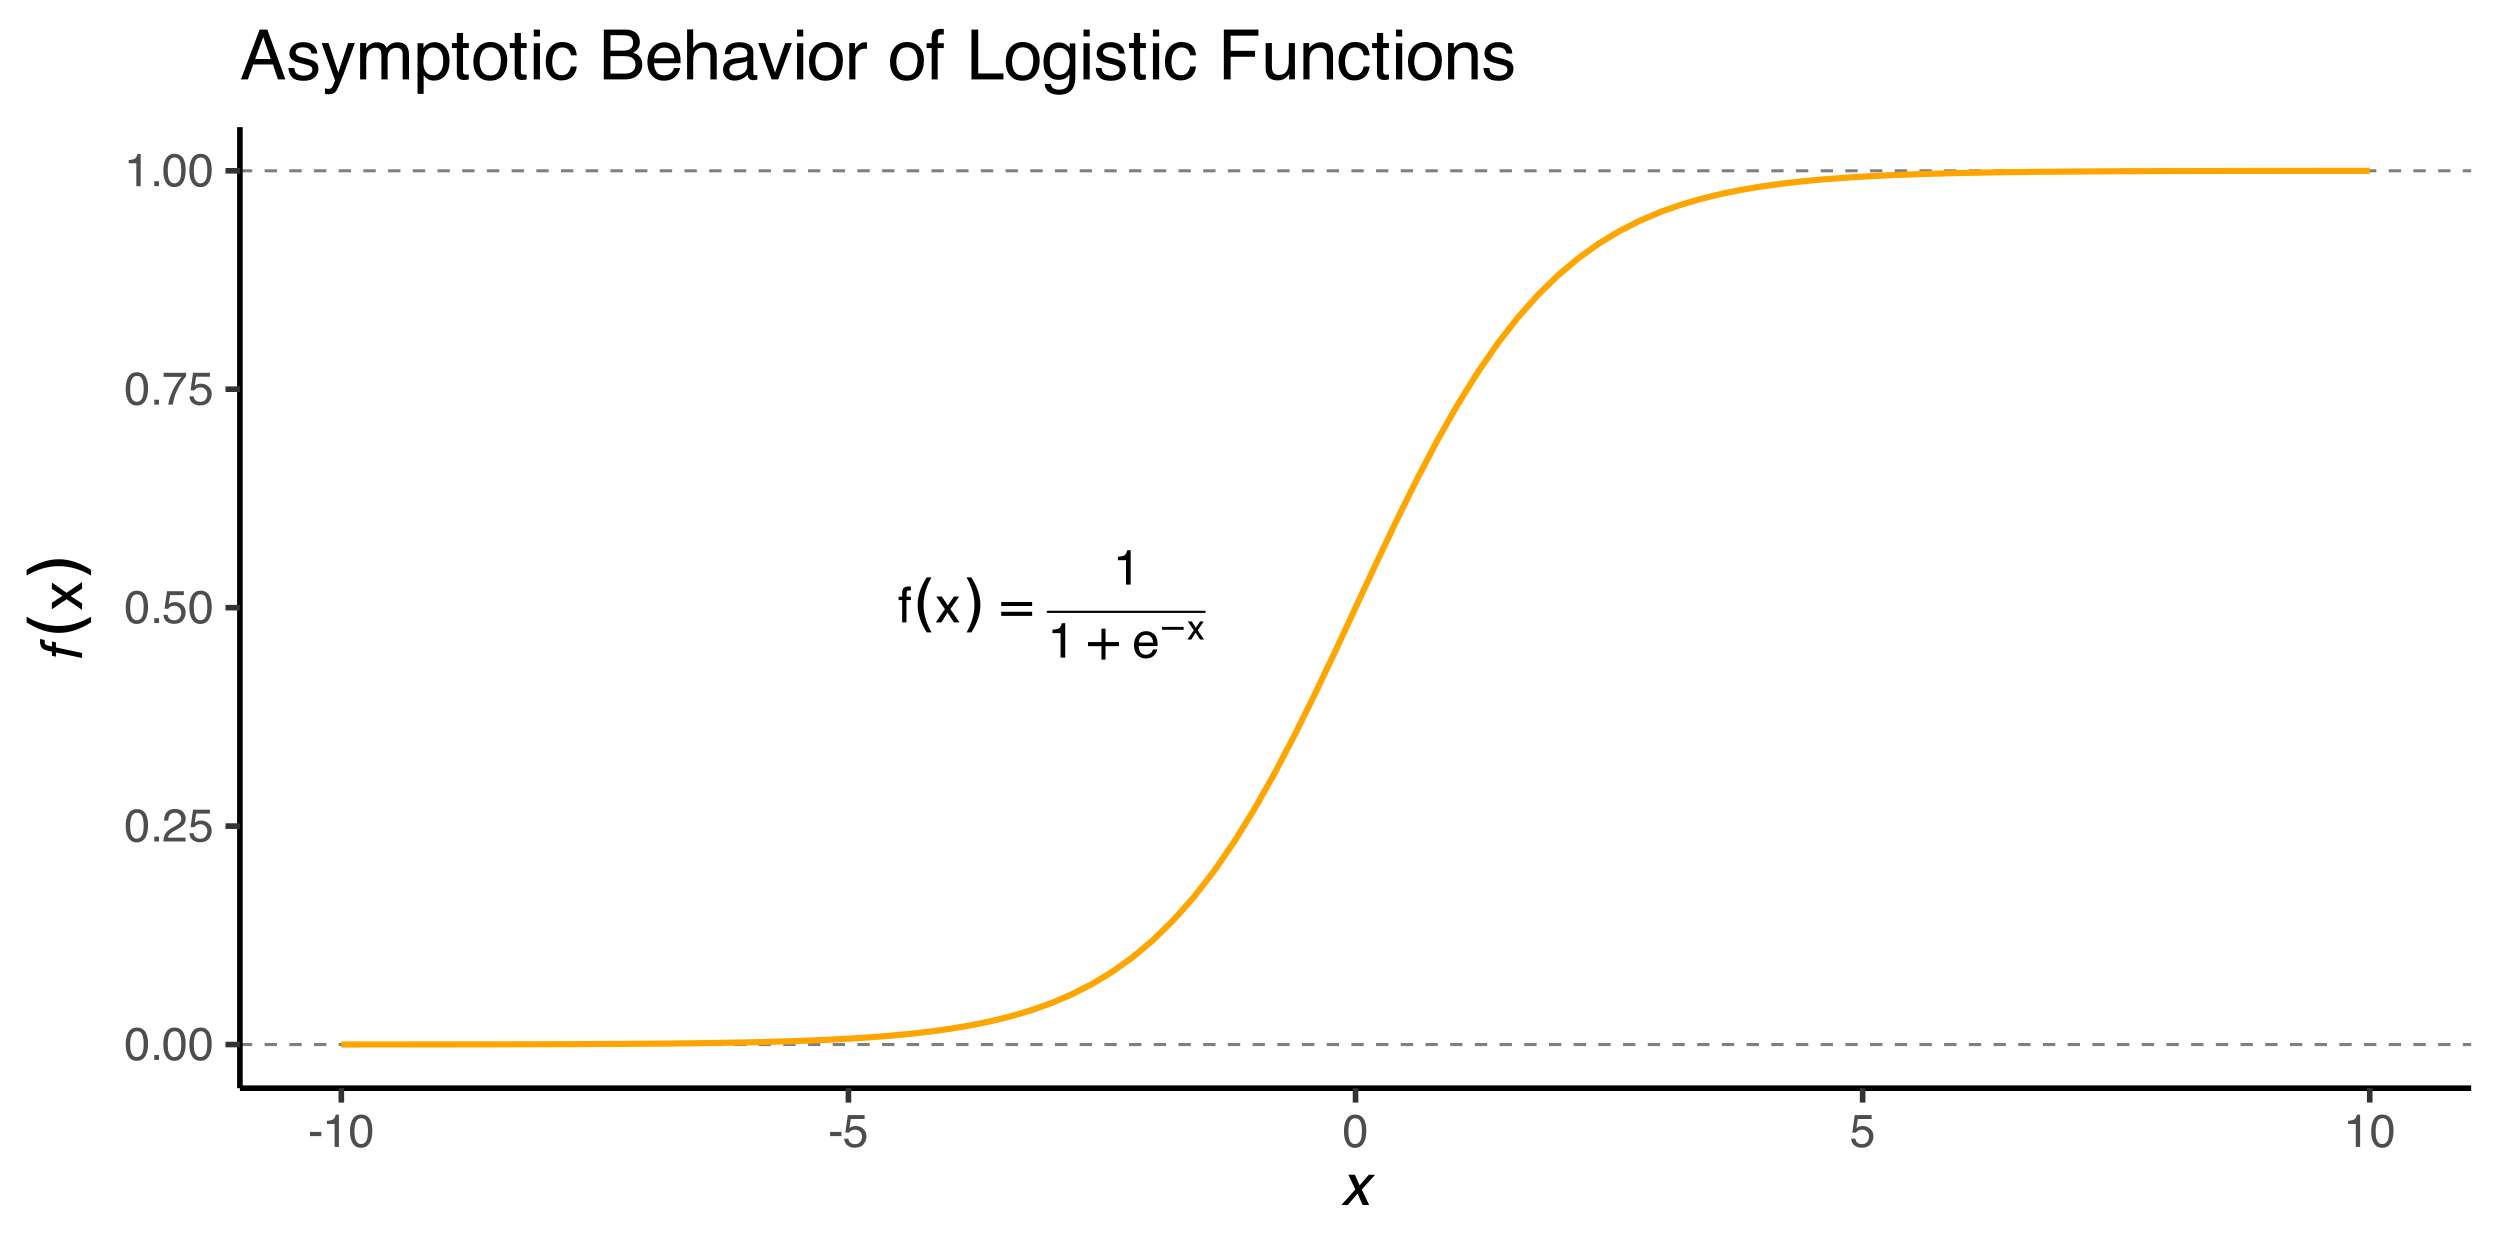 <?xml version="1.0" encoding="UTF-8"?>
<svg xmlns="http://www.w3.org/2000/svg" xmlns:xlink="http://www.w3.org/1999/xlink" width="864" height="432" viewBox="0 0 864 432">
<defs>
<g>
<g id="glyph-0-0">
<path d="M 0.547 0 L 0.547 -12.25 L 10.281 -12.25 L 10.281 0 Z M 8.734 -1.531 L 8.734 -10.719 L 2.078 -10.719 L 2.078 -1.531 Z M 8.734 -1.531 "/>
</g>
<g id="glyph-0-1">
<path d="M 1.469 -10.297 C 1.5 -10.91 1.609 -11.363 1.797 -11.656 C 2.148 -12.164 2.828 -12.422 3.828 -12.422 C 3.922 -12.422 4.016 -12.414 4.109 -12.406 C 4.211 -12.406 4.332 -12.398 4.469 -12.391 L 4.469 -11.031 C 4.312 -11.039 4.195 -11.047 4.125 -11.047 C 4.051 -11.047 3.984 -11.047 3.922 -11.047 C 3.473 -11.047 3.203 -10.926 3.109 -10.688 C 3.023 -10.457 2.984 -9.859 2.984 -8.891 L 4.469 -8.891 L 4.469 -7.703 L 2.953 -7.703 L 2.953 0 L 1.469 0 L 1.469 -7.703 L 0.234 -7.703 L 0.234 -8.891 L 1.469 -8.891 Z M 1.469 -10.297 "/>
</g>
<g id="glyph-0-2">
<path d="M 0.25 -8.938 L 2.188 -8.938 L 4.25 -5.781 L 6.328 -8.938 L 8.141 -8.891 L 5.141 -4.578 L 8.281 0 L 6.359 0 L 4.141 -3.359 L 2 0 L 0.094 0 L 3.234 -4.578 Z M 0.25 -8.938 "/>
</g>
<g id="glyph-0-3">
<path d="M 1.641 -8.453 L 1.641 -9.609 C 2.723 -9.711 3.477 -9.883 3.906 -10.125 C 4.332 -10.375 4.648 -10.961 4.859 -11.891 L 6.047 -11.891 L 6.047 0 L 4.438 0 L 4.438 -8.453 Z M 1.641 -8.453 "/>
</g>
<g id="glyph-0-4">
<path d="M 4.812 -9.125 C 5.445 -9.125 6.062 -8.973 6.656 -8.672 C 7.258 -8.379 7.711 -8 8.016 -7.531 C 8.316 -7.082 8.52 -6.555 8.625 -5.953 C 8.707 -5.547 8.75 -4.891 8.75 -3.984 L 2.203 -3.984 C 2.234 -3.078 2.445 -2.348 2.844 -1.797 C 3.25 -1.254 3.875 -0.984 4.719 -0.984 C 5.5 -0.984 6.125 -1.242 6.594 -1.766 C 6.852 -2.055 7.039 -2.398 7.156 -2.797 L 8.625 -2.797 C 8.594 -2.473 8.461 -2.109 8.234 -1.703 C 8.016 -1.297 7.77 -0.969 7.5 -0.719 C 7.051 -0.27 6.488 0.031 5.812 0.188 C 5.445 0.27 5.039 0.312 4.594 0.312 C 3.477 0.312 2.531 -0.086 1.75 -0.891 C 0.977 -1.703 0.594 -2.836 0.594 -4.297 C 0.594 -5.734 0.984 -6.895 1.766 -7.781 C 2.547 -8.676 3.562 -9.125 4.812 -9.125 Z M 7.219 -5.172 C 7.156 -5.828 7.008 -6.348 6.781 -6.734 C 6.375 -7.461 5.691 -7.828 4.734 -7.828 C 4.035 -7.828 3.453 -7.578 2.984 -7.078 C 2.523 -6.578 2.281 -5.941 2.25 -5.172 Z M 4.672 -9.141 Z M 4.672 -9.141 "/>
</g>
<g id="glyph-1-0">
<path d="M 1.062 3.766 L 1.062 -15.047 L 11.734 -15.047 L 11.734 3.766 Z M 2.266 2.578 L 10.547 2.578 L 10.547 -13.844 L 2.266 -13.844 Z M 2.266 2.578 "/>
</g>
<g id="glyph-1-1">
<path d="M 6.625 -16.203 C 5.688 -14.598 4.988 -13.016 4.531 -11.453 C 4.082 -9.891 3.859 -8.305 3.859 -6.703 C 3.859 -5.098 4.086 -3.508 4.547 -1.938 C 5.004 -0.363 5.695 1.219 6.625 2.812 L 4.953 2.812 C 3.91 1.176 3.129 -0.426 2.609 -2 C 2.086 -3.57 1.828 -5.141 1.828 -6.703 C 1.828 -8.254 2.082 -9.812 2.594 -11.375 C 3.113 -12.945 3.898 -14.555 4.953 -16.203 Z M 6.625 -16.203 "/>
</g>
<g id="glyph-1-2">
<path d="M 1.703 -16.203 L 3.375 -16.203 C 4.414 -14.555 5.195 -12.945 5.719 -11.375 C 6.238 -9.812 6.5 -8.254 6.5 -6.703 C 6.5 -5.141 6.238 -3.57 5.719 -2 C 5.195 -0.426 4.414 1.176 3.375 2.812 L 1.703 2.812 C 2.629 1.219 3.316 -0.363 3.766 -1.938 C 4.223 -3.508 4.453 -5.098 4.453 -6.703 C 4.453 -8.305 4.223 -9.891 3.766 -11.453 C 3.316 -13.016 2.629 -14.598 1.703 -16.203 Z M 1.703 -16.203 "/>
</g>
<g id="glyph-2-0">
<path d="M 0.844 3.016 L 0.844 -12.047 L 9.391 -12.047 L 9.391 3.016 Z M 1.812 2.062 L 8.438 2.062 L 8.438 -11.078 L 1.812 -11.078 Z M 1.812 2.062 "/>
</g>
<g id="glyph-2-1">
<path d="M 1.812 -7.75 L 12.5 -7.75 L 12.5 -6.359 L 1.812 -6.359 Z M 1.812 -4.359 L 12.5 -4.359 L 12.5 -2.938 L 1.812 -2.938 Z M 1.812 -4.359 "/>
</g>
<g id="glyph-2-2">
<path d="M 7.859 -10.703 L 7.859 -6.062 L 12.5 -6.062 L 12.5 -4.641 L 7.859 -4.641 L 7.859 0 L 6.453 0 L 6.453 -4.641 L 1.812 -4.641 L 1.812 -6.062 L 6.453 -6.062 L 6.453 -10.703 Z M 7.859 -10.703 "/>
</g>
<g id="glyph-3-0">
<path d="M 0.594 2.109 L 0.594 -8.422 L 6.578 -8.422 L 6.578 2.109 Z M 1.266 1.453 L 5.906 1.453 L 5.906 -7.75 L 1.266 -7.75 Z M 1.266 1.453 "/>
</g>
<g id="glyph-3-1">
<path d="M 1.266 -4.25 L 8.75 -4.25 L 8.75 -3.25 L 1.266 -3.25 Z M 1.266 -4.25 "/>
</g>
<g id="glyph-4-0">
<path d="M 0.391 0 L 0.391 -8.578 L 7.188 -8.578 L 7.188 0 Z M 6.109 -1.078 L 6.109 -7.5 L 1.453 -7.5 L 1.453 -1.078 Z M 6.109 -1.078 "/>
</g>
<g id="glyph-4-1">
<path d="M 0.172 -6.25 L 1.531 -6.25 L 2.969 -4.047 L 4.422 -6.25 L 5.703 -6.219 L 3.594 -3.203 L 5.797 0 L 4.453 0 L 2.906 -2.344 L 1.391 0 L 0.062 0 L 2.266 -3.203 Z M 0.172 -6.25 "/>
</g>
<g id="glyph-5-0">
<path d="M 0.516 0 L 0.516 -11.484 L 9.625 -11.484 L 9.625 0 Z M 8.188 -1.438 L 8.188 -10.047 L 1.953 -10.047 L 1.953 -1.438 Z M 8.188 -1.438 "/>
</g>
<g id="glyph-5-1">
<path d="M 4.328 -11.188 C 5.773 -11.188 6.82 -10.594 7.469 -9.406 C 7.969 -8.477 8.219 -7.211 8.219 -5.609 C 8.219 -4.086 7.992 -2.832 7.547 -1.844 C 6.891 -0.406 5.816 0.312 4.328 0.312 C 2.984 0.312 1.984 -0.273 1.328 -1.453 C 0.773 -2.422 0.5 -3.727 0.5 -5.375 C 0.5 -6.645 0.664 -7.734 1 -8.641 C 1.613 -10.336 2.723 -11.188 4.328 -11.188 Z M 4.312 -0.984 C 5.039 -0.984 5.617 -1.305 6.047 -1.953 C 6.484 -2.598 6.703 -3.801 6.703 -5.562 C 6.703 -6.832 6.547 -7.875 6.234 -8.688 C 5.922 -9.508 5.316 -9.922 4.422 -9.922 C 3.586 -9.922 2.977 -9.531 2.594 -8.75 C 2.219 -7.977 2.031 -6.832 2.031 -5.312 C 2.031 -4.176 2.148 -3.258 2.391 -2.562 C 2.766 -1.508 3.406 -0.984 4.312 -0.984 Z M 4.312 -0.984 "/>
</g>
<g id="glyph-5-2">
<path d="M 1.375 -1.703 L 3 -1.703 L 3 0 L 1.375 0 Z M 1.375 -1.703 "/>
</g>
<g id="glyph-5-3">
<path d="M 0.5 0 C 0.551 -0.969 0.75 -1.805 1.094 -2.516 C 1.445 -3.234 2.125 -3.883 3.125 -4.469 L 4.625 -5.328 C 5.301 -5.723 5.773 -6.055 6.047 -6.328 C 6.473 -6.766 6.688 -7.258 6.688 -7.812 C 6.688 -8.469 6.488 -8.984 6.094 -9.359 C 5.707 -9.742 5.188 -9.938 4.531 -9.938 C 3.57 -9.938 2.906 -9.57 2.531 -8.844 C 2.332 -8.457 2.223 -7.914 2.203 -7.219 L 0.781 -7.219 C 0.789 -8.195 0.969 -8.992 1.312 -9.609 C 1.926 -10.691 3.004 -11.234 4.547 -11.234 C 5.828 -11.234 6.758 -10.883 7.344 -10.188 C 7.938 -9.5 8.234 -8.727 8.234 -7.875 C 8.234 -6.977 7.922 -6.211 7.297 -5.578 C 6.93 -5.211 6.273 -4.766 5.328 -4.234 L 4.266 -3.641 C 3.754 -3.359 3.352 -3.094 3.062 -2.844 C 2.539 -2.383 2.211 -1.879 2.078 -1.328 L 8.188 -1.328 L 8.188 0 Z M 0.5 0 "/>
</g>
<g id="glyph-5-4">
<path d="M 1.984 -2.859 C 2.078 -2.055 2.445 -1.5 3.094 -1.188 C 3.426 -1.031 3.812 -0.953 4.25 -0.953 C 5.082 -0.953 5.695 -1.219 6.094 -1.75 C 6.5 -2.281 6.703 -2.867 6.703 -3.516 C 6.703 -4.297 6.461 -4.898 5.984 -5.328 C 5.516 -5.754 4.945 -5.969 4.281 -5.969 C 3.789 -5.969 3.375 -5.875 3.031 -5.688 C 2.688 -5.5 2.391 -5.238 2.141 -4.906 L 0.922 -4.984 L 1.781 -11 L 7.594 -11 L 7.594 -9.641 L 2.828 -9.641 L 2.359 -6.531 C 2.617 -6.727 2.863 -6.879 3.094 -6.984 C 3.508 -7.148 3.992 -7.234 4.547 -7.234 C 5.566 -7.234 6.43 -6.898 7.141 -6.234 C 7.859 -5.578 8.219 -4.742 8.219 -3.734 C 8.219 -2.672 7.891 -1.734 7.234 -0.922 C 6.586 -0.117 5.547 0.281 4.109 0.281 C 3.203 0.281 2.395 0.023 1.688 -0.484 C 0.988 -1.004 0.598 -1.797 0.516 -2.859 Z M 1.984 -2.859 "/>
</g>
<g id="glyph-5-5">
<path d="M 8.375 -11 L 8.375 -9.781 C 8.008 -9.426 7.531 -8.816 6.938 -7.953 C 6.344 -7.086 5.816 -6.156 5.359 -5.156 C 4.898 -4.188 4.555 -3.301 4.328 -2.5 C 4.172 -1.977 3.973 -1.145 3.734 0 L 2.188 0 C 2.539 -2.133 3.32 -4.258 4.531 -6.375 C 5.238 -7.613 5.988 -8.688 6.781 -9.594 L 0.594 -9.594 L 0.594 -11 Z M 8.375 -11 "/>
</g>
<g id="glyph-5-6">
<path d="M 1.531 -7.922 L 1.531 -9 C 2.551 -9.102 3.258 -9.27 3.656 -9.5 C 4.062 -9.727 4.363 -10.273 4.562 -11.141 L 5.672 -11.141 L 5.672 0 L 4.172 0 L 4.172 -7.922 Z M 1.531 -7.922 "/>
</g>
<g id="glyph-5-7">
<path d="M 0.672 -5.188 L 4.594 -5.188 L 4.594 -3.734 L 0.672 -3.734 Z M 0.672 -5.188 "/>
</g>
<g id="glyph-6-0">
<path d="M 0.641 0 L 0.641 -14.344 L 12.031 -14.344 L 12.031 0 Z M 10.234 -1.797 L 10.234 -12.547 L 2.438 -12.547 L 2.438 -1.797 Z M 10.234 -1.797 "/>
</g>
<g id="glyph-6-1">
<path d="M 2.516 -10.453 L 4.781 -10.453 L 6.406 -6.781 L 9.625 -10.453 L 11.75 -10.406 L 7.156 -5.359 L 9.703 0 L 7.453 0 L 5.688 -3.922 L 2.328 0 L 0.109 0 L 4.922 -5.359 Z M 2.516 -10.453 "/>
</g>
<g id="glyph-7-0">
<path d="M 0 -0.641 L -14.344 -0.641 L -14.344 -12.031 L 0 -12.031 Z M -1.797 -10.234 L -12.547 -10.234 L -12.547 -2.438 L -1.797 -2.438 Z M -1.797 -10.234 "/>
</g>
<g id="glyph-7-1">
<path d="M -13.656 -5.016 C -14.25 -5.547 -14.547 -6.395 -14.547 -7.562 C -14.547 -7.676 -14.539 -7.789 -14.531 -7.906 C -14.531 -8.031 -14.523 -8.16 -14.516 -8.297 L -12.906 -7.953 C -12.926 -7.785 -12.938 -7.66 -12.938 -7.578 C -12.938 -7.492 -12.938 -7.414 -12.938 -7.344 C -12.938 -6.812 -12.797 -6.461 -12.516 -6.297 C -12.242 -6.141 -11.539 -5.938 -10.406 -5.688 L -10.406 -7.438 L -9.031 -7.141 L -9.031 -5.375 L 0 -3.469 L 0 -1.734 L -9.031 -3.641 L -9.031 -2.188 L -10.406 -2.484 L -10.406 -3.938 L -12.047 -4.281 C -12.773 -4.469 -13.312 -4.711 -13.656 -5.016 Z M -13.656 -5.016 "/>
</g>
<g id="glyph-8-0">
<path d="M 4.422 -1.25 L -17.625 -1.25 L -17.625 -13.75 L 4.422 -13.75 Z M 3.031 -2.656 L 3.031 -12.359 L -16.219 -12.359 L -16.219 -2.656 Z M 3.031 -2.656 "/>
</g>
<g id="glyph-8-1">
<path d="M -18.969 -7.75 C -17.094 -6.656 -15.238 -5.844 -13.406 -5.312 C -11.582 -4.789 -9.727 -4.531 -7.844 -4.531 C -5.969 -4.531 -4.109 -4.797 -2.266 -5.328 C -0.422 -5.859 1.43 -6.664 3.297 -7.75 L 3.297 -5.797 C 1.379 -4.578 -0.5 -3.664 -2.344 -3.062 C -4.188 -2.457 -6.02 -2.156 -7.844 -2.156 C -9.664 -2.156 -11.492 -2.453 -13.328 -3.047 C -15.172 -3.648 -17.051 -4.566 -18.969 -5.797 Z M -18.969 -7.75 "/>
</g>
<g id="glyph-8-2">
<path d="M -18.969 -2 L -18.969 -3.953 C -17.051 -5.172 -15.172 -6.082 -13.328 -6.688 C -11.492 -7.301 -9.664 -7.609 -7.844 -7.609 C -6.02 -7.609 -4.188 -7.301 -2.344 -6.688 C -0.5 -6.082 1.379 -5.172 3.297 -3.953 L 3.297 -2 C 1.43 -3.082 -0.422 -3.891 -2.266 -4.422 C -4.109 -4.953 -5.969 -5.219 -7.844 -5.219 C -9.727 -5.219 -11.582 -4.953 -13.406 -4.422 C -15.238 -3.891 -17.094 -3.082 -18.969 -2 Z M -18.969 -2 "/>
</g>
<g id="glyph-9-0">
<path d="M 0 -0.641 L -14.344 -0.641 L -14.344 -12.031 L 0 -12.031 Z M -1.797 -10.234 L -12.547 -10.234 L -12.547 -2.438 L -1.797 -2.438 Z M -1.797 -10.234 "/>
</g>
<g id="glyph-9-1">
<path d="M -10.453 -0.297 L -10.453 -2.562 L -6.781 -4.969 L -10.453 -7.406 L -10.406 -9.547 L -5.359 -6.016 L 0 -9.703 L 0 -7.453 L -3.922 -4.859 L 0 -2.328 L 0 -0.109 L -5.359 -3.797 Z M -10.453 -0.297 "/>
</g>
<g id="glyph-10-0">
<path d="M 0.781 0 L 0.781 -17.219 L 14.438 -17.219 L 14.438 0 Z M 12.281 -2.156 L 12.281 -15.062 L 2.938 -15.062 L 2.938 -2.156 Z M 12.281 -2.156 "/>
</g>
<g id="glyph-10-1">
<path d="M 10.672 -7.062 L 8.047 -14.656 L 5.281 -7.062 Z M 6.828 -17.219 L 9.469 -17.219 L 15.719 0 L 13.156 0 L 11.422 -5.156 L 4.609 -5.156 L 2.75 0 L 0.359 0 Z M 6.828 -17.219 "/>
</g>
<g id="glyph-10-2">
<path d="M 2.797 -3.938 C 2.859 -3.238 3.035 -2.703 3.328 -2.328 C 3.859 -1.641 4.781 -1.297 6.094 -1.297 C 6.875 -1.297 7.562 -1.469 8.156 -1.812 C 8.75 -2.156 9.047 -2.68 9.047 -3.391 C 9.047 -3.93 8.805 -4.344 8.328 -4.625 C 8.023 -4.789 7.426 -4.988 6.531 -5.219 L 4.859 -5.641 C 3.785 -5.898 2.992 -6.195 2.484 -6.531 C 1.578 -7.102 1.125 -7.891 1.125 -8.891 C 1.125 -10.078 1.551 -11.035 2.406 -11.766 C 3.258 -12.504 4.41 -12.875 5.859 -12.875 C 7.754 -12.875 9.117 -12.32 9.953 -11.219 C 10.473 -10.508 10.727 -9.75 10.719 -8.938 L 8.719 -8.938 C 8.676 -9.414 8.508 -9.852 8.219 -10.25 C 7.727 -10.801 6.891 -11.078 5.703 -11.078 C 4.898 -11.078 4.289 -10.922 3.875 -10.609 C 3.469 -10.305 3.266 -9.906 3.266 -9.406 C 3.266 -8.863 3.535 -8.426 4.078 -8.094 C 4.391 -7.906 4.852 -7.734 5.469 -7.578 L 6.859 -7.25 C 8.367 -6.875 9.383 -6.516 9.906 -6.172 C 10.727 -5.641 11.141 -4.797 11.141 -3.641 C 11.141 -2.516 10.711 -1.547 9.859 -0.734 C 9.016 0.078 7.723 0.484 5.984 0.484 C 4.117 0.484 2.797 0.062 2.016 -0.781 C 1.242 -1.633 0.832 -2.688 0.781 -3.938 Z M 5.922 -12.859 Z M 5.922 -12.859 "/>
</g>
<g id="glyph-10-3">
<path d="M 9.391 -12.547 L 11.719 -12.547 C 11.426 -11.742 10.766 -9.91 9.734 -7.047 C 8.973 -4.891 8.332 -3.129 7.812 -1.766 C 6.594 1.43 5.734 3.379 5.234 4.078 C 4.734 4.785 3.875 5.141 2.656 5.141 C 2.363 5.141 2.133 5.129 1.969 5.109 C 1.812 5.086 1.617 5.047 1.391 4.984 L 1.391 3.062 C 1.754 3.164 2.016 3.227 2.172 3.25 C 2.336 3.27 2.484 3.281 2.609 3.281 C 3.004 3.281 3.289 3.211 3.469 3.078 C 3.656 2.953 3.812 2.797 3.938 2.609 C 3.977 2.547 4.117 2.223 4.359 1.641 C 4.598 1.066 4.773 0.641 4.891 0.359 L 0.25 -12.547 L 2.641 -12.547 L 6 -2.328 Z M 5.984 -12.859 Z M 5.984 -12.859 "/>
</g>
<g id="glyph-10-4">
<path d="M 1.547 -12.547 L 3.641 -12.547 L 3.641 -10.766 C 4.141 -11.391 4.594 -11.844 5 -12.125 C 5.688 -12.594 6.473 -12.828 7.359 -12.828 C 8.359 -12.828 9.164 -12.582 9.781 -12.094 C 10.125 -11.812 10.438 -11.398 10.719 -10.859 C 11.188 -11.523 11.734 -12.02 12.359 -12.344 C 12.992 -12.664 13.707 -12.828 14.5 -12.828 C 16.188 -12.828 17.332 -12.219 17.938 -11 C 18.27 -10.344 18.438 -9.461 18.438 -8.359 L 18.438 0 L 16.25 0 L 16.25 -8.719 C 16.25 -9.551 16.035 -10.125 15.609 -10.438 C 15.191 -10.75 14.688 -10.906 14.094 -10.906 C 13.258 -10.906 12.539 -10.629 11.938 -10.078 C 11.344 -9.523 11.047 -8.598 11.047 -7.297 L 11.047 0 L 8.906 0 L 8.906 -8.188 C 8.906 -9.039 8.805 -9.664 8.609 -10.062 C 8.285 -10.645 7.688 -10.938 6.812 -10.938 C 6.008 -10.938 5.281 -10.625 4.625 -10 C 3.977 -9.383 3.656 -8.27 3.656 -6.656 L 3.656 0 L 1.547 0 Z M 1.547 -12.547 "/>
</g>
<g id="glyph-10-5">
<path d="M 6.844 -1.422 C 7.832 -1.422 8.648 -1.832 9.297 -2.656 C 9.953 -3.477 10.281 -4.711 10.281 -6.359 C 10.281 -7.359 10.133 -8.219 9.844 -8.938 C 9.301 -10.312 8.301 -11 6.844 -11 C 5.383 -11 4.383 -10.27 3.844 -8.812 C 3.551 -8.031 3.406 -7.039 3.406 -5.844 C 3.406 -4.875 3.551 -4.047 3.844 -3.359 C 4.395 -2.066 5.395 -1.422 6.844 -1.422 Z M 1.391 -12.5 L 3.438 -12.5 L 3.438 -10.828 C 3.852 -11.398 4.312 -11.844 4.812 -12.156 C 5.531 -12.625 6.367 -12.859 7.328 -12.859 C 8.742 -12.859 9.945 -12.312 10.938 -11.219 C 11.938 -10.133 12.438 -8.578 12.438 -6.547 C 12.438 -3.816 11.723 -1.863 10.297 -0.688 C 9.391 0.051 8.332 0.422 7.125 0.422 C 6.176 0.422 5.383 0.211 4.75 -0.203 C 4.375 -0.43 3.957 -0.832 3.5 -1.406 L 3.5 5 L 1.391 5 Z M 1.391 -12.5 "/>
</g>
<g id="glyph-10-6">
<path d="M 1.969 -16.062 L 4.109 -16.062 L 4.109 -12.547 L 6.109 -12.547 L 6.109 -10.828 L 4.109 -10.828 L 4.109 -2.641 C 4.109 -2.203 4.254 -1.91 4.547 -1.766 C 4.711 -1.672 4.988 -1.625 5.375 -1.625 C 5.469 -1.625 5.57 -1.625 5.688 -1.625 C 5.812 -1.633 5.953 -1.648 6.109 -1.672 L 6.109 0 C 5.867 0.07 5.613 0.125 5.344 0.156 C 5.082 0.188 4.801 0.203 4.5 0.203 C 3.52 0.203 2.852 -0.047 2.5 -0.547 C 2.145 -1.055 1.969 -1.711 1.969 -2.516 L 1.969 -10.828 L 0.266 -10.828 L 0.266 -12.547 L 1.969 -12.547 Z M 1.969 -16.062 "/>
</g>
<g id="glyph-10-7">
<path d="M 6.531 -1.359 C 7.926 -1.359 8.883 -1.883 9.406 -2.938 C 9.926 -4 10.188 -5.18 10.188 -6.484 C 10.188 -7.648 10 -8.602 9.625 -9.344 C 9.031 -10.5 8.004 -11.078 6.547 -11.078 C 5.266 -11.078 4.328 -10.582 3.734 -9.594 C 3.148 -8.613 2.859 -7.426 2.859 -6.031 C 2.859 -4.695 3.148 -3.582 3.734 -2.688 C 4.328 -1.801 5.258 -1.359 6.531 -1.359 Z M 6.609 -12.922 C 8.223 -12.922 9.586 -12.379 10.703 -11.297 C 11.828 -10.223 12.391 -8.641 12.391 -6.547 C 12.391 -4.516 11.895 -2.836 10.906 -1.516 C 9.926 -0.203 8.398 0.453 6.328 0.453 C 4.598 0.453 3.223 -0.129 2.203 -1.297 C 1.191 -2.461 0.688 -4.031 0.688 -6 C 0.688 -8.113 1.223 -9.797 2.297 -11.047 C 3.367 -12.297 4.805 -12.922 6.609 -12.922 Z M 6.547 -12.859 Z M 6.547 -12.859 "/>
</g>
<g id="glyph-10-8">
<path d="M 1.547 -12.5 L 3.688 -12.5 L 3.688 0 L 1.547 0 Z M 1.547 -17.219 L 3.688 -17.219 L 3.688 -14.828 L 1.547 -14.828 Z M 1.547 -17.219 "/>
</g>
<g id="glyph-10-9">
<path d="M 6.391 -12.922 C 7.805 -12.922 8.957 -12.578 9.844 -11.891 C 10.727 -11.203 11.258 -10.016 11.438 -8.328 L 9.391 -8.328 C 9.266 -9.109 8.977 -9.754 8.531 -10.266 C 8.082 -10.773 7.367 -11.031 6.391 -11.031 C 5.047 -11.031 4.082 -10.375 3.5 -9.062 C 3.125 -8.207 2.938 -7.156 2.938 -5.906 C 2.938 -4.645 3.203 -3.582 3.734 -2.719 C 4.266 -1.863 5.102 -1.438 6.25 -1.438 C 7.125 -1.438 7.816 -1.703 8.328 -2.234 C 8.836 -2.773 9.191 -3.508 9.391 -4.438 L 11.438 -4.438 C 11.207 -2.781 10.625 -1.566 9.688 -0.797 C 8.75 -0.023 7.547 0.359 6.078 0.359 C 4.441 0.359 3.133 -0.238 2.156 -1.438 C 1.176 -2.633 0.688 -4.133 0.688 -5.938 C 0.688 -8.133 1.223 -9.848 2.297 -11.078 C 3.367 -12.305 4.734 -12.922 6.391 -12.922 Z M 6.062 -12.859 Z M 6.062 -12.859 "/>
</g>
<g id="glyph-10-10">
</g>
<g id="glyph-10-11">
<path d="M 8.297 -9.938 C 9.285 -9.938 10.051 -10.07 10.594 -10.344 C 11.457 -10.781 11.891 -11.555 11.891 -12.672 C 11.891 -13.797 11.43 -14.551 10.516 -14.938 C 9.992 -15.156 9.227 -15.266 8.219 -15.266 L 4.062 -15.266 L 4.062 -9.938 Z M 9.078 -2 C 10.516 -2 11.535 -2.41 12.141 -3.234 C 12.523 -3.754 12.719 -4.391 12.719 -5.141 C 12.719 -6.391 12.16 -7.238 11.047 -7.688 C 10.453 -7.926 9.664 -8.047 8.688 -8.047 L 4.062 -8.047 L 4.062 -2 Z M 1.766 -17.219 L 9.172 -17.219 C 11.18 -17.219 12.613 -16.613 13.469 -15.406 C 13.969 -14.695 14.219 -13.879 14.219 -12.953 C 14.219 -11.867 13.91 -10.977 13.297 -10.281 C 12.973 -9.914 12.508 -9.578 11.906 -9.266 C 12.789 -8.93 13.453 -8.555 13.891 -8.141 C 14.66 -7.391 15.047 -6.352 15.047 -5.031 C 15.047 -3.914 14.695 -2.91 14 -2.016 C 12.969 -0.672 11.316 0 9.047 0 L 1.766 0 Z M 1.766 -17.219 "/>
</g>
<g id="glyph-10-12">
<path d="M 6.781 -12.828 C 7.664 -12.828 8.523 -12.617 9.359 -12.203 C 10.203 -11.785 10.844 -11.242 11.281 -10.578 C 11.695 -9.953 11.977 -9.219 12.125 -8.375 C 12.25 -7.789 12.312 -6.867 12.312 -5.609 L 3.109 -5.609 C 3.148 -4.328 3.453 -3.301 4.016 -2.531 C 4.578 -1.77 5.445 -1.391 6.625 -1.391 C 7.727 -1.391 8.609 -1.75 9.266 -2.469 C 9.641 -2.895 9.906 -3.383 10.062 -3.938 L 12.125 -3.938 C 12.07 -3.477 11.891 -2.961 11.578 -2.391 C 11.273 -1.828 10.93 -1.367 10.547 -1.016 C 9.91 -0.391 9.117 0.035 8.172 0.266 C 7.66 0.391 7.086 0.453 6.453 0.453 C 4.891 0.453 3.562 -0.113 2.469 -1.25 C 1.383 -2.395 0.844 -3.988 0.844 -6.031 C 0.844 -8.051 1.391 -9.688 2.484 -10.938 C 3.578 -12.195 5.008 -12.828 6.781 -12.828 Z M 10.141 -7.281 C 10.055 -8.195 9.859 -8.926 9.547 -9.469 C 8.961 -10.488 7.992 -11 6.641 -11 C 5.672 -11 4.859 -10.645 4.203 -9.938 C 3.547 -9.238 3.203 -8.352 3.172 -7.281 Z M 6.578 -12.859 Z M 6.578 -12.859 "/>
</g>
<g id="glyph-10-13">
<path d="M 1.547 -17.281 L 3.656 -17.281 L 3.656 -10.859 C 4.156 -11.484 4.602 -11.926 5 -12.188 C 5.688 -12.633 6.535 -12.859 7.547 -12.859 C 9.367 -12.859 10.602 -12.223 11.25 -10.953 C 11.602 -10.254 11.781 -9.285 11.781 -8.047 L 11.781 0 L 9.609 0 L 9.609 -7.906 C 9.609 -8.832 9.492 -9.508 9.266 -9.938 C 8.879 -10.625 8.16 -10.969 7.109 -10.969 C 6.234 -10.969 5.438 -10.664 4.719 -10.062 C 4.008 -9.469 3.656 -8.332 3.656 -6.656 L 3.656 0 L 1.547 0 Z M 1.547 -17.281 "/>
</g>
<g id="glyph-10-14">
<path d="M 3.172 -3.344 C 3.172 -2.727 3.391 -2.242 3.828 -1.891 C 4.273 -1.547 4.805 -1.375 5.422 -1.375 C 6.16 -1.375 6.879 -1.547 7.578 -1.891 C 8.742 -2.461 9.328 -3.395 9.328 -4.688 L 9.328 -6.391 C 9.066 -6.223 8.734 -6.082 8.328 -5.969 C 7.922 -5.863 7.523 -5.789 7.141 -5.75 L 5.859 -5.578 C 5.098 -5.473 4.523 -5.312 4.141 -5.094 C 3.492 -4.727 3.172 -4.145 3.172 -3.344 Z M 8.281 -7.609 C 8.758 -7.672 9.082 -7.875 9.25 -8.219 C 9.344 -8.406 9.391 -8.676 9.391 -9.031 C 9.391 -9.75 9.133 -10.27 8.625 -10.594 C 8.113 -10.914 7.379 -11.078 6.422 -11.078 C 5.316 -11.078 4.535 -10.781 4.078 -10.188 C 3.816 -9.852 3.648 -9.363 3.578 -8.719 L 1.609 -8.719 C 1.648 -10.27 2.148 -11.348 3.109 -11.953 C 4.078 -12.555 5.195 -12.859 6.469 -12.859 C 7.945 -12.859 9.145 -12.578 10.062 -12.016 C 10.977 -11.453 11.438 -10.578 11.438 -9.391 L 11.438 -2.156 C 11.438 -1.938 11.477 -1.758 11.562 -1.625 C 11.656 -1.5 11.848 -1.438 12.141 -1.438 C 12.234 -1.438 12.336 -1.441 12.453 -1.453 C 12.578 -1.461 12.703 -1.477 12.828 -1.5 L 12.828 0.062 C 12.504 0.156 12.254 0.211 12.078 0.234 C 11.91 0.254 11.676 0.266 11.375 0.266 C 10.656 0.266 10.129 0.008 9.797 -0.5 C 9.629 -0.781 9.508 -1.172 9.438 -1.672 C 9.008 -1.109 8.391 -0.617 7.578 -0.203 C 6.773 0.211 5.891 0.422 4.922 0.422 C 3.754 0.422 2.801 0.066 2.062 -0.641 C 1.332 -1.348 0.969 -2.234 0.969 -3.297 C 0.969 -4.461 1.328 -5.363 2.047 -6 C 2.773 -6.645 3.727 -7.039 4.906 -7.188 Z M 6.531 -12.859 Z M 6.531 -12.859 "/>
</g>
<g id="glyph-10-15">
<path d="M 2.578 -12.547 L 5.938 -2.328 L 9.438 -12.547 L 11.75 -12.547 L 7.016 0 L 4.766 0 L 0.125 -12.547 Z M 2.578 -12.547 "/>
</g>
<g id="glyph-10-16">
<path d="M 1.609 -12.547 L 3.609 -12.547 L 3.609 -10.391 C 3.773 -10.805 4.176 -11.316 4.812 -11.922 C 5.457 -12.523 6.195 -12.828 7.031 -12.828 C 7.07 -12.828 7.141 -12.82 7.234 -12.812 C 7.328 -12.812 7.488 -12.801 7.719 -12.781 L 7.719 -10.547 C 7.594 -10.566 7.473 -10.582 7.359 -10.594 C 7.254 -10.602 7.141 -10.609 7.016 -10.609 C 5.953 -10.609 5.133 -10.266 4.562 -9.578 C 4 -8.898 3.719 -8.113 3.719 -7.219 L 3.719 0 L 1.609 0 Z M 1.609 -12.547 "/>
</g>
<g id="glyph-10-17">
<path d="M 2.078 -14.469 C 2.109 -15.344 2.258 -15.984 2.531 -16.391 C 3.02 -17.109 3.969 -17.469 5.375 -17.469 C 5.508 -17.469 5.645 -17.461 5.781 -17.453 C 5.926 -17.441 6.086 -17.43 6.266 -17.422 L 6.266 -15.5 C 6.047 -15.508 5.891 -15.516 5.797 -15.516 C 5.703 -15.523 5.609 -15.531 5.516 -15.531 C 4.879 -15.531 4.5 -15.363 4.375 -15.031 C 4.25 -14.695 4.188 -13.852 4.188 -12.5 L 6.266 -12.5 L 6.266 -10.828 L 4.156 -10.828 L 4.156 0 L 2.078 0 L 2.078 -10.828 L 0.328 -10.828 L 0.328 -12.5 L 2.078 -12.5 Z M 2.078 -14.469 "/>
</g>
<g id="glyph-10-18">
<path d="M 1.828 -17.219 L 4.156 -17.219 L 4.156 -2.047 L 12.875 -2.047 L 12.875 0 L 1.828 0 Z M 1.828 -17.219 "/>
</g>
<g id="glyph-10-19">
<path d="M 5.984 -12.781 C 6.961 -12.781 7.82 -12.535 8.562 -12.047 C 8.957 -11.773 9.363 -11.379 9.781 -10.859 L 9.781 -12.438 L 11.719 -12.438 L 11.719 -1.016 C 11.719 0.578 11.484 1.832 11.016 2.75 C 10.141 4.457 8.488 5.312 6.062 5.312 C 4.707 5.312 3.566 5.008 2.641 4.406 C 1.723 3.801 1.211 2.852 1.109 1.562 L 3.25 1.562 C 3.352 2.125 3.555 2.555 3.859 2.859 C 4.336 3.328 5.086 3.562 6.109 3.562 C 7.723 3.562 8.781 2.992 9.281 1.859 C 9.582 1.18 9.719 -0.02 9.688 -1.75 C 9.27 -1.102 8.766 -0.625 8.172 -0.312 C 7.578 0 6.789 0.156 5.812 0.156 C 4.457 0.156 3.27 -0.328 2.25 -1.297 C 1.227 -2.266 0.719 -3.859 0.719 -6.078 C 0.719 -8.18 1.227 -9.82 2.25 -11 C 3.281 -12.188 4.523 -12.781 5.984 -12.781 Z M 9.781 -6.328 C 9.781 -7.879 9.457 -9.031 8.812 -9.781 C 8.176 -10.531 7.359 -10.906 6.359 -10.906 C 4.879 -10.906 3.863 -10.211 3.312 -8.828 C 3.031 -8.086 2.891 -7.113 2.891 -5.906 C 2.891 -4.488 3.176 -3.41 3.75 -2.672 C 4.32 -1.941 5.094 -1.578 6.062 -1.578 C 7.57 -1.578 8.641 -2.258 9.266 -3.625 C 9.609 -4.395 9.781 -5.297 9.781 -6.328 Z M 6.219 -12.859 Z M 6.219 -12.859 "/>
</g>
<g id="glyph-10-20">
<path d="M 2.047 -17.219 L 14 -17.219 L 14 -15.109 L 4.391 -15.109 L 4.391 -9.875 L 12.828 -9.875 L 12.828 -7.828 L 4.391 -7.828 L 4.391 0 L 2.047 0 Z M 2.047 -17.219 "/>
</g>
<g id="glyph-10-21">
<path d="M 3.656 -12.547 L 3.656 -4.219 C 3.656 -3.582 3.758 -3.062 3.969 -2.656 C 4.344 -1.906 5.039 -1.531 6.062 -1.531 C 7.531 -1.531 8.531 -2.188 9.062 -3.5 C 9.352 -4.195 9.5 -5.16 9.5 -6.391 L 9.5 -12.547 L 11.609 -12.547 L 11.609 0 L 9.609 0 L 9.641 -1.859 C 9.359 -1.379 9.016 -0.973 8.609 -0.641 C 7.805 0.016 6.832 0.344 5.688 0.344 C 3.895 0.344 2.676 -0.254 2.031 -1.453 C 1.676 -2.098 1.5 -2.953 1.5 -4.016 L 1.5 -12.547 Z M 6.547 -12.859 Z M 6.547 -12.859 "/>
</g>
<g id="glyph-10-22">
<path d="M 1.547 -12.547 L 3.547 -12.547 L 3.547 -10.766 C 4.141 -11.504 4.77 -12.031 5.438 -12.344 C 6.102 -12.664 6.844 -12.828 7.656 -12.828 C 9.438 -12.828 10.641 -12.207 11.266 -10.969 C 11.609 -10.289 11.781 -9.316 11.781 -8.047 L 11.781 0 L 9.641 0 L 9.641 -7.906 C 9.641 -8.676 9.523 -9.297 9.297 -9.766 C 8.922 -10.547 8.238 -10.938 7.25 -10.938 C 6.75 -10.938 6.344 -10.883 6.031 -10.781 C 5.445 -10.613 4.938 -10.27 4.5 -9.75 C 4.145 -9.332 3.914 -8.906 3.812 -8.469 C 3.707 -8.031 3.656 -7.398 3.656 -6.578 L 3.656 0 L 1.547 0 Z M 6.5 -12.859 Z M 6.5 -12.859 "/>
</g>
</g>
<clipPath id="clip-0">
<path clip-rule="nonzero" d="M 82.91 43.926 L 854.039 43.926 L 854.039 376.09 L 82.91 376.09 Z M 82.91 43.926 "/>
</clipPath>
<clipPath id="clip-1">
<path clip-rule="nonzero" d="M 82.91 360 L 854.039 360 L 854.039 362 L 82.91 362 Z M 82.91 360 "/>
</clipPath>
<clipPath id="clip-2">
<path clip-rule="nonzero" d="M 82.91 58 L 854.039 58 L 854.039 60 L 82.91 60 Z M 82.91 58 "/>
</clipPath>
</defs>
<rect x="-86.4" y="-43.2" width="1036.8" height="518.4" fill="rgb(100%, 100%, 100%)" fill-opacity="1"/>
<rect x="-86.4" y="-43.2" width="1036.8" height="518.4" fill="rgb(100%, 100%, 100%)" fill-opacity="1"/>
<path fill="none" stroke-width="1.94" stroke-linecap="round" stroke-linejoin="round" stroke="rgb(100%, 100%, 100%)" stroke-opacity="1" stroke-miterlimit="10" d="M 0 432 L 864 432 L 864 0 L 0 0 Z M 0 432 "/>
<g clip-path="url(#clip-0)">
<path fill-rule="nonzero" fill="rgb(100%, 100%, 100%)" fill-opacity="1" d="M 82.91 376.09 L 854.039 376.09 L 854.039 43.926 L 82.91 43.926 Z M 82.91 376.09 "/>
</g>
<g clip-path="url(#clip-1)">
<path fill="none" stroke-width="1.067" stroke-linecap="butt" stroke-linejoin="round" stroke="rgb(49.804%, 49.804%, 49.804%)" stroke-opacity="1" stroke-dasharray="4.268 4.268" stroke-miterlimit="10" d="M 82.91 360.992 L 854.039 360.992 "/>
</g>
<g clip-path="url(#clip-2)">
<path fill="none" stroke-width="1.067" stroke-linecap="butt" stroke-linejoin="round" stroke="rgb(49.804%, 49.804%, 49.804%)" stroke-opacity="1" stroke-dasharray="4.268 4.268" stroke-miterlimit="10" d="M 82.91 59.023 L 854.039 59.023 "/>
</g>
<path fill="none" stroke-width="2.134" stroke-linecap="butt" stroke-linejoin="round" stroke="rgb(100%, 64.706%, 0%)" stroke-opacity="1" stroke-miterlimit="10" d="M 117.961 360.977 L 124.973 360.973 L 131.98 360.973 L 138.992 360.965 L 146.004 360.961 L 153.012 360.953 L 167.035 360.938 L 174.043 360.922 L 181.055 360.91 L 188.062 360.891 L 195.074 360.867 L 202.086 360.84 L 209.094 360.809 L 216.105 360.766 L 223.117 360.715 L 230.125 360.656 L 237.137 360.582 L 244.145 360.492 L 251.156 360.379 L 258.168 360.246 L 265.176 360.078 L 272.188 359.879 L 279.195 359.633 L 286.207 359.336 L 293.219 358.969 L 300.227 358.527 L 307.238 357.984 L 314.25 357.328 L 321.258 356.531 L 328.27 355.559 L 335.277 354.383 L 342.289 352.961 L 349.301 351.238 L 356.309 349.164 L 363.32 346.672 L 370.332 343.68 L 377.34 340.113 L 384.352 335.875 L 391.359 330.871 L 398.371 324.996 L 405.383 318.156 L 412.391 310.266 L 419.402 301.258 L 426.414 291.094 L 433.422 279.781 L 440.434 267.375 L 447.441 253.992 L 454.453 239.809 L 461.465 225.055 L 468.473 210.008 L 475.484 194.961 L 482.496 180.207 L 489.504 166.023 L 496.516 152.641 L 503.523 140.234 L 510.535 128.922 L 517.547 118.758 L 524.555 109.75 L 531.566 101.859 L 538.578 95.02 L 545.586 89.145 L 552.598 84.141 L 559.605 79.902 L 566.617 76.332 L 573.629 73.344 L 580.637 70.852 L 587.648 68.777 L 594.66 67.055 L 601.668 65.633 L 608.68 64.453 L 615.688 63.484 L 622.699 62.688 L 629.711 62.027 L 636.719 61.488 L 643.73 61.043 L 650.742 60.68 L 657.75 60.383 L 664.762 60.137 L 671.77 59.934 L 678.781 59.77 L 685.793 59.637 L 692.801 59.523 L 699.812 59.434 L 706.82 59.359 L 713.832 59.297 L 720.844 59.25 L 727.852 59.207 L 734.863 59.176 L 741.875 59.148 L 748.883 59.125 L 755.895 59.105 L 762.902 59.09 L 769.914 59.078 L 776.926 59.07 L 783.934 59.062 L 797.957 59.047 L 804.965 59.043 L 811.977 59.039 L 818.984 59.039 "/>
<g fill="rgb(0%, 0%, 0%)" fill-opacity="1">
<use xlink:href="#glyph-0-1" x="310.32" y="215.091"/>
</g>
<g fill="rgb(0%, 0%, 0%)" fill-opacity="1">
<use xlink:href="#glyph-1-1" x="315.32" y="215.753"/>
</g>
<g fill="rgb(0%, 0%, 0%)" fill-opacity="1">
<use xlink:href="#glyph-0-2" x="323.32" y="215.091"/>
</g>
<g fill="rgb(0%, 0%, 0%)" fill-opacity="1">
<use xlink:href="#glyph-1-2" x="332.32" y="215.753"/>
</g>
<g fill="rgb(0%, 0%, 0%)" fill-opacity="1">
<use xlink:href="#glyph-2-1" x="344.211" y="215.791"/>
</g>
<g fill="rgb(0%, 0%, 0%)" fill-opacity="1">
<use xlink:href="#glyph-0-3" x="384.711" y="202.048"/>
</g>
<g fill="rgb(0%, 0%, 0%)" fill-opacity="1">
<use xlink:href="#glyph-0-3" x="362.098" y="227.259"/>
</g>
<g fill="rgb(0%, 0%, 0%)" fill-opacity="1">
<use xlink:href="#glyph-2-2" x="374.211" y="227.959"/>
</g>
<g fill="rgb(0%, 0%, 0%)" fill-opacity="1">
<use xlink:href="#glyph-0-4" x="391.32" y="227.259"/>
</g>
<g fill="rgb(0%, 0%, 0%)" fill-opacity="1">
<use xlink:href="#glyph-3-1" x="400.32" y="220.904"/>
</g>
<g fill="rgb(0%, 0%, 0%)" fill-opacity="1">
<use xlink:href="#glyph-4-1" x="410.32" y="221.014"/>
</g>
<path fill="none" stroke-width="0.75" stroke-linecap="round" stroke-linejoin="round" stroke="rgb(0%, 0%, 0%)" stroke-opacity="1" stroke-miterlimit="10" d="M 362.098 211.445 L 416.32 211.445 "/>
<path fill="none" stroke-width="1.94" stroke-linecap="butt" stroke-linejoin="round" stroke="rgb(0%, 0%, 0%)" stroke-opacity="1" stroke-miterlimit="10" d="M 82.91 376.09 L 82.91 43.926 "/>
<g fill="rgb(30.196%, 30.196%, 30.196%)" fill-opacity="1">
<use xlink:href="#glyph-5-1" x="42.945" y="366.312"/>
<use xlink:href="#glyph-5-2" x="51.945" y="366.312"/>
<use xlink:href="#glyph-5-1" x="55.945" y="366.312"/>
<use xlink:href="#glyph-5-1" x="64.945" y="366.312"/>
</g>
<g fill="rgb(30.196%, 30.196%, 30.196%)" fill-opacity="1">
<use xlink:href="#glyph-5-1" x="42.945" y="290.82"/>
<use xlink:href="#glyph-5-2" x="51.945" y="290.82"/>
<use xlink:href="#glyph-5-3" x="55.945" y="290.82"/>
<use xlink:href="#glyph-5-4" x="64.945" y="290.82"/>
</g>
<g fill="rgb(30.196%, 30.196%, 30.196%)" fill-opacity="1">
<use xlink:href="#glyph-5-1" x="42.945" y="215.328"/>
<use xlink:href="#glyph-5-2" x="51.945" y="215.328"/>
<use xlink:href="#glyph-5-4" x="55.945" y="215.328"/>
<use xlink:href="#glyph-5-1" x="64.945" y="215.328"/>
</g>
<g fill="rgb(30.196%, 30.196%, 30.196%)" fill-opacity="1">
<use xlink:href="#glyph-5-1" x="42.945" y="139.836"/>
<use xlink:href="#glyph-5-2" x="51.945" y="139.836"/>
<use xlink:href="#glyph-5-5" x="55.945" y="139.836"/>
<use xlink:href="#glyph-5-4" x="64.945" y="139.836"/>
</g>
<g fill="rgb(30.196%, 30.196%, 30.196%)" fill-opacity="1">
<use xlink:href="#glyph-5-6" x="42.945" y="64.344"/>
<use xlink:href="#glyph-5-2" x="51.945" y="64.344"/>
<use xlink:href="#glyph-5-1" x="55.945" y="64.344"/>
<use xlink:href="#glyph-5-1" x="64.945" y="64.344"/>
</g>
<path fill="none" stroke-width="1.94" stroke-linecap="butt" stroke-linejoin="round" stroke="rgb(20%, 20%, 20%)" stroke-opacity="1" stroke-miterlimit="10" d="M 77.93 360.992 L 82.91 360.992 "/>
<path fill="none" stroke-width="1.94" stroke-linecap="butt" stroke-linejoin="round" stroke="rgb(20%, 20%, 20%)" stroke-opacity="1" stroke-miterlimit="10" d="M 77.93 285.5 L 82.91 285.5 "/>
<path fill="none" stroke-width="1.94" stroke-linecap="butt" stroke-linejoin="round" stroke="rgb(20%, 20%, 20%)" stroke-opacity="1" stroke-miterlimit="10" d="M 77.93 210.008 L 82.91 210.008 "/>
<path fill="none" stroke-width="1.94" stroke-linecap="butt" stroke-linejoin="round" stroke="rgb(20%, 20%, 20%)" stroke-opacity="1" stroke-miterlimit="10" d="M 77.93 134.516 L 82.91 134.516 "/>
<path fill="none" stroke-width="1.94" stroke-linecap="butt" stroke-linejoin="round" stroke="rgb(20%, 20%, 20%)" stroke-opacity="1" stroke-miterlimit="10" d="M 77.93 59.023 L 82.91 59.023 "/>
<path fill="none" stroke-width="1.94" stroke-linecap="butt" stroke-linejoin="round" stroke="rgb(0%, 0%, 0%)" stroke-opacity="1" stroke-miterlimit="10" d="M 82.91 376.09 L 854.039 376.09 "/>
<path fill="none" stroke-width="1.94" stroke-linecap="butt" stroke-linejoin="round" stroke="rgb(20%, 20%, 20%)" stroke-opacity="1" stroke-miterlimit="10" d="M 117.961 381.07 L 117.961 376.09 "/>
<path fill="none" stroke-width="1.94" stroke-linecap="butt" stroke-linejoin="round" stroke="rgb(20%, 20%, 20%)" stroke-opacity="1" stroke-miterlimit="10" d="M 293.219 381.07 L 293.219 376.09 "/>
<path fill="none" stroke-width="1.94" stroke-linecap="butt" stroke-linejoin="round" stroke="rgb(20%, 20%, 20%)" stroke-opacity="1" stroke-miterlimit="10" d="M 468.473 381.07 L 468.473 376.09 "/>
<path fill="none" stroke-width="1.94" stroke-linecap="butt" stroke-linejoin="round" stroke="rgb(20%, 20%, 20%)" stroke-opacity="1" stroke-miterlimit="10" d="M 643.73 381.07 L 643.73 376.09 "/>
<path fill="none" stroke-width="1.94" stroke-linecap="butt" stroke-linejoin="round" stroke="rgb(20%, 20%, 20%)" stroke-opacity="1" stroke-miterlimit="10" d="M 818.984 381.07 L 818.984 376.09 "/>
<g fill="rgb(30.196%, 30.196%, 30.196%)" fill-opacity="1">
<use xlink:href="#glyph-5-7" x="106.461" y="396.375"/>
<use xlink:href="#glyph-5-6" x="111.461" y="396.375"/>
<use xlink:href="#glyph-5-1" x="120.461" y="396.375"/>
</g>
<g fill="rgb(30.196%, 30.196%, 30.196%)" fill-opacity="1">
<use xlink:href="#glyph-5-7" x="286.219" y="396.375"/>
<use xlink:href="#glyph-5-4" x="291.219" y="396.375"/>
</g>
<g fill="rgb(30.196%, 30.196%, 30.196%)" fill-opacity="1">
<use xlink:href="#glyph-5-1" x="463.973" y="396.375"/>
</g>
<g fill="rgb(30.196%, 30.196%, 30.196%)" fill-opacity="1">
<use xlink:href="#glyph-5-4" x="639.23" y="396.375"/>
</g>
<g fill="rgb(30.196%, 30.196%, 30.196%)" fill-opacity="1">
<use xlink:href="#glyph-5-6" x="809.984" y="396.375"/>
<use xlink:href="#glyph-5-1" x="818.984" y="396.375"/>
</g>
<g fill="rgb(0%, 0%, 0%)" fill-opacity="1">
<use xlink:href="#glyph-6-1" x="463.473" y="416.439"/>
</g>
<g fill="rgb(0%, 0%, 0%)" fill-opacity="1">
<use xlink:href="#glyph-7-1" x="28.361" y="229.133"/>
</g>
<g fill="rgb(0%, 0%, 0%)" fill-opacity="1">
<use xlink:href="#glyph-8-1" x="28.167" y="220.883"/>
</g>
<g fill="rgb(0%, 0%, 0%)" fill-opacity="1">
<use xlink:href="#glyph-9-1" x="28.361" y="210.883"/>
</g>
<g fill="rgb(0%, 0%, 0%)" fill-opacity="1">
<use xlink:href="#glyph-8-2" x="28.167" y="200.883"/>
</g>
<g fill="rgb(0%, 0%, 0%)" fill-opacity="1">
<use xlink:href="#glyph-10-1" x="82.91" y="27.441"/>
<use xlink:href="#glyph-10-2" x="98.91" y="27.441"/>
<use xlink:href="#glyph-10-3" x="110.91" y="27.441"/>
<use xlink:href="#glyph-10-4" x="122.91" y="27.441"/>
<use xlink:href="#glyph-10-5" x="142.91" y="27.441"/>
<use xlink:href="#glyph-10-6" x="155.91" y="27.441"/>
<use xlink:href="#glyph-10-7" x="162.91" y="27.441"/>
<use xlink:href="#glyph-10-6" x="175.91" y="27.441"/>
<use xlink:href="#glyph-10-8" x="182.91" y="27.441"/>
<use xlink:href="#glyph-10-9" x="187.91" y="27.441"/>
<use xlink:href="#glyph-10-10" x="199.91" y="27.441"/>
<use xlink:href="#glyph-10-11" x="206.91" y="27.441"/>
<use xlink:href="#glyph-10-12" x="222.91" y="27.441"/>
<use xlink:href="#glyph-10-13" x="235.91" y="27.441"/>
<use xlink:href="#glyph-10-14" x="248.91" y="27.441"/>
<use xlink:href="#glyph-10-15" x="261.91" y="27.441"/>
<use xlink:href="#glyph-10-8" x="273.91" y="27.441"/>
<use xlink:href="#glyph-10-7" x="278.91" y="27.441"/>
<use xlink:href="#glyph-10-16" x="291.91" y="27.441"/>
<use xlink:href="#glyph-10-10" x="299.91" y="27.441"/>
<use xlink:href="#glyph-10-7" x="306.91" y="27.441"/>
<use xlink:href="#glyph-10-17" x="319.91" y="27.441"/>
<use xlink:href="#glyph-10-10" x="326.91" y="27.441"/>
<use xlink:href="#glyph-10-18" x="333.91" y="27.441"/>
<use xlink:href="#glyph-10-7" x="346.91" y="27.441"/>
<use xlink:href="#glyph-10-19" x="359.91" y="27.441"/>
<use xlink:href="#glyph-10-8" x="372.91" y="27.441"/>
<use xlink:href="#glyph-10-2" x="377.91" y="27.441"/>
<use xlink:href="#glyph-10-6" x="389.91" y="27.441"/>
<use xlink:href="#glyph-10-8" x="396.91" y="27.441"/>
<use xlink:href="#glyph-10-9" x="401.91" y="27.441"/>
<use xlink:href="#glyph-10-10" x="413.91" y="27.441"/>
<use xlink:href="#glyph-10-20" x="420.91" y="27.441"/>
<use xlink:href="#glyph-10-21" x="435.91" y="27.441"/>
<use xlink:href="#glyph-10-22" x="448.91" y="27.441"/>
<use xlink:href="#glyph-10-9" x="461.91" y="27.441"/>
<use xlink:href="#glyph-10-6" x="473.91" y="27.441"/>
<use xlink:href="#glyph-10-8" x="480.91" y="27.441"/>
<use xlink:href="#glyph-10-7" x="485.91" y="27.441"/>
<use xlink:href="#glyph-10-22" x="498.91" y="27.441"/>
<use xlink:href="#glyph-10-2" x="511.91" y="27.441"/>
</g>
</svg>
